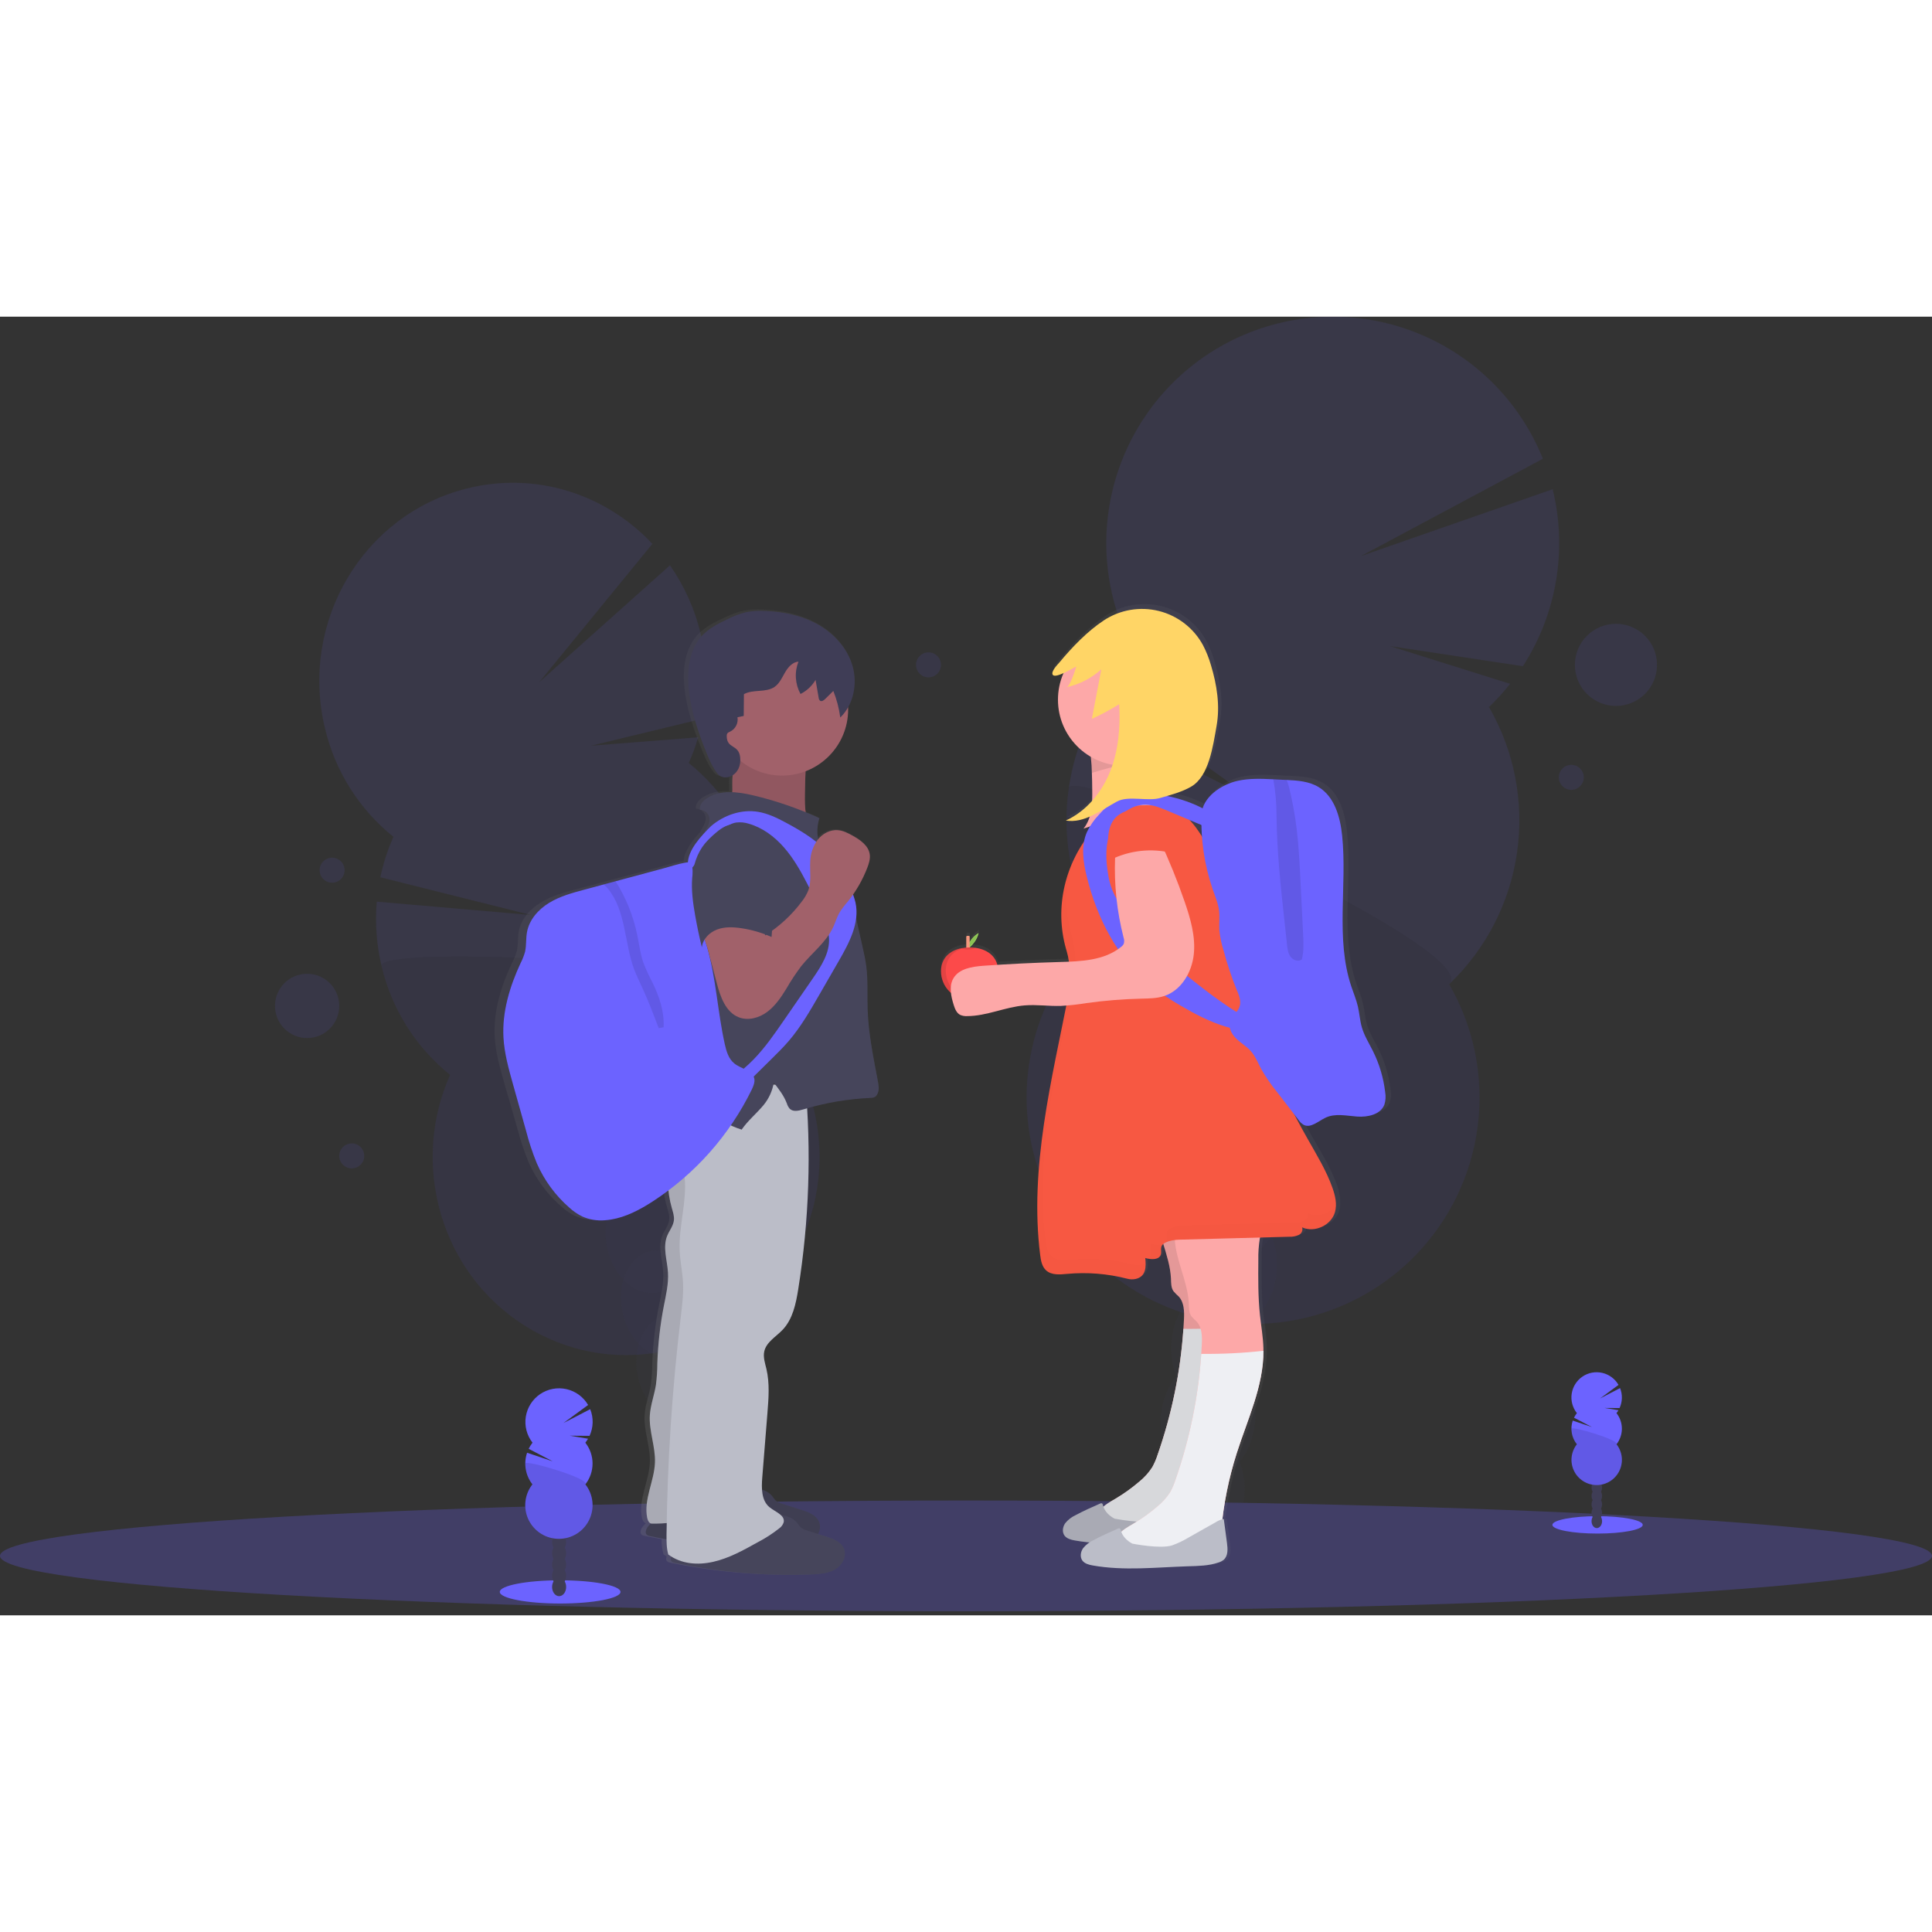 <svg width="200" height="200" viewBox="0 0 363 244" fill="none" xmlns="http://www.w3.org/2000/svg">
<rect x="0" y="0" width="363" height="244" fill="#333333" stroke="none"/>
<g id="boyGirlFriends">
<g clip-path="url(#clip0)">
<g id="boyGirlFriends_2">
<g id="others">
<path id="Vector" opacity="0.25" d="M181.5 243.23C281.74 243.23 363 238.574 363 232.83C363 227.086 281.74 222.43 181.5 222.43C81.26 222.43 0 227.086 0 232.83C0 238.574 81.26 243.23 181.5 243.23Z" fill="#6C63FF"/>
<path id="Vector_2" d="M300.163 228.64C304.85 228.64 308.651 227.908 308.651 227.006C308.651 226.104 304.85 225.372 300.163 225.372C295.475 225.372 291.675 226.104 291.675 227.006C291.675 227.908 295.475 228.64 300.163 228.64Z" fill="#6C63FF"/>
<path id="Vector_3" d="M300.022 227.61C300.569 227.61 301.012 227.03 301.012 226.315C301.012 225.6 300.569 225.02 300.022 225.02C299.475 225.02 299.032 225.6 299.032 226.315C299.032 227.03 299.475 227.61 300.022 227.61Z" fill="#3F3D56"/>
<path id="Vector_4" d="M300.022 226.026C300.569 226.026 301.012 225.446 301.012 224.731C301.012 224.016 300.569 223.436 300.022 223.436C299.475 223.436 299.032 224.016 299.032 224.731C299.032 225.446 299.475 226.026 300.022 226.026Z" fill="#3F3D56"/>
<path id="Vector_5" d="M300.022 224.446C300.569 224.446 301.012 223.866 301.012 223.151C301.012 222.436 300.569 221.856 300.022 221.856C299.475 221.856 299.032 222.436 299.032 223.151C299.032 223.866 299.475 224.446 300.022 224.446Z" fill="#3F3D56"/>
<path id="Vector_6" d="M300.022 222.866C300.569 222.866 301.012 222.286 301.012 221.571C301.012 220.856 300.569 220.276 300.022 220.276C299.475 220.276 299.032 220.856 299.032 221.571C299.032 222.286 299.475 222.866 300.022 222.866Z" fill="#3F3D56"/>
<path id="Vector_7" d="M300.022 221.282C300.569 221.282 301.012 220.703 301.012 219.987C301.012 219.272 300.569 218.692 300.022 218.692C299.475 218.692 299.032 219.272 299.032 219.987C299.032 220.703 299.475 221.282 300.022 221.282Z" fill="#3F3D56"/>
<path id="Vector_8" d="M300.022 219.702C300.569 219.702 301.012 219.122 301.012 218.407C301.012 217.692 300.569 217.112 300.022 217.112C299.475 217.112 299.032 217.692 299.032 218.407C299.032 219.122 299.475 219.702 300.022 219.702Z" fill="#3F3D56"/>
<path id="Vector_9" d="M300.022 218.122C300.569 218.122 301.012 217.542 301.012 216.827C301.012 216.112 300.569 215.532 300.022 215.532C299.475 215.532 299.032 216.112 299.032 216.827C299.032 217.542 299.475 218.122 300.022 218.122Z" fill="#3F3D56"/>
<path id="Vector_10" d="M303.719 206.008C303.855 205.835 303.978 205.654 304.088 205.464L301.491 205.038L304.299 205.058C304.568 204.472 304.715 203.837 304.73 203.192C304.746 202.547 304.63 201.906 304.39 201.307L300.622 203.263L304.098 200.707C303.774 200.141 303.336 199.648 302.813 199.26C302.289 198.871 301.691 198.594 301.056 198.447C300.42 198.3 299.762 198.286 299.12 198.406C298.479 198.525 297.87 198.775 297.33 199.141C296.79 199.507 296.332 199.981 295.984 200.532C295.635 201.083 295.404 201.7 295.306 202.345C295.207 202.989 295.242 203.647 295.409 204.278C295.577 204.908 295.872 205.497 296.278 206.008C296.068 206.275 295.887 206.564 295.738 206.87L299.092 208.621L295.499 207.413C295.248 208.161 295.187 208.959 295.323 209.736C295.459 210.514 295.787 211.244 296.278 211.862C295.728 212.56 295.387 213.399 295.292 214.282C295.197 215.165 295.352 216.058 295.74 216.857C296.128 217.656 296.733 218.33 297.486 218.801C298.239 219.272 299.11 219.522 299.998 219.522C300.887 219.522 301.757 219.272 302.51 218.801C303.263 218.33 303.868 217.656 304.256 216.857C304.644 216.058 304.8 215.165 304.705 214.282C304.61 213.399 304.268 212.56 303.719 211.862C304.375 211.028 304.732 209.998 304.732 208.936C304.732 207.875 304.375 206.845 303.719 206.011V206.008Z" fill="#6C63FF"/>
<path id="Vector_11" opacity="0.1" d="M295.265 208.933C295.261 209.994 295.616 211.024 296.271 211.858C295.722 212.557 295.38 213.395 295.285 214.279C295.19 215.162 295.345 216.054 295.733 216.853C296.122 217.652 296.727 218.326 297.48 218.798C298.233 219.269 299.103 219.519 299.992 219.519C300.88 219.519 301.75 219.269 302.503 218.798C303.256 218.326 303.862 217.652 304.25 216.853C304.638 216.054 304.793 215.162 304.698 214.279C304.603 213.395 304.261 212.557 303.712 211.858C304.353 211.053 295.265 208.403 295.265 208.933Z" fill="black"/>
<path id="Vector_12" d="M105.243 241.781C111.506 241.781 116.583 240.805 116.583 239.6C116.583 238.396 111.506 237.419 105.243 237.419C98.981 237.419 93.904 238.396 93.904 239.6C93.904 240.805 98.981 241.781 105.243 241.781Z" fill="#6C63FF"/>
<path id="Vector_13" d="M105.052 240.402C105.782 240.402 106.374 239.628 106.374 238.674C106.374 237.72 105.782 236.946 105.052 236.946C104.322 236.946 103.73 237.72 103.73 238.674C103.73 239.628 104.322 240.402 105.052 240.402Z" fill="#3F3D56"/>
<path id="Vector_14" d="M105.052 238.288C105.782 238.288 106.374 237.515 106.374 236.561C106.374 235.606 105.782 234.833 105.052 234.833C104.322 234.833 103.73 235.606 103.73 236.561C103.73 237.515 104.322 238.288 105.052 238.288Z" fill="#3F3D56"/>
<path id="Vector_15" d="M105.052 236.175C105.782 236.175 106.374 235.401 106.374 234.447C106.374 233.493 105.782 232.719 105.052 232.719C104.322 232.719 103.73 233.493 103.73 234.447C103.73 235.401 104.322 236.175 105.052 236.175Z" fill="#3F3D56"/>
<path id="Vector_16" d="M105.052 234.065C105.782 234.065 106.374 233.291 106.374 232.337C106.374 231.383 105.782 230.609 105.052 230.609C104.322 230.609 103.73 231.383 103.73 232.337C103.73 233.291 104.322 234.065 105.052 234.065Z" fill="#3F3D56"/>
<path id="Vector_17" d="M105.052 231.951C105.782 231.951 106.374 231.177 106.374 230.223C106.374 229.269 105.782 228.495 105.052 228.495C104.322 228.495 103.73 229.269 103.73 230.223C103.73 231.177 104.322 231.951 105.052 231.951Z" fill="#3F3D56"/>
<path id="Vector_18" d="M105.052 229.837C105.782 229.837 106.374 229.064 106.374 228.11C106.374 227.155 105.782 226.382 105.052 226.382C104.322 226.382 103.73 227.155 103.73 228.11C103.73 229.064 104.322 229.837 105.052 229.837Z" fill="#3F3D56"/>
<path id="Vector_19" d="M105.052 227.727C105.782 227.727 106.374 226.954 106.374 225.999C106.374 225.045 105.782 224.272 105.052 224.272C104.322 224.272 103.73 225.045 103.73 225.999C103.73 226.954 104.322 227.727 105.052 227.727Z" fill="#3F3D56"/>
<path id="Vector_20" d="M109.997 211.543C110.176 211.312 110.339 211.07 110.487 210.818L107.021 210.248L110.772 210.278C111.133 209.495 111.33 208.647 111.35 207.785C111.371 206.923 111.215 206.066 110.893 205.266L105.86 207.876L110.5 204.481C110.063 203.733 109.478 203.083 108.779 202.57C108.081 202.058 107.285 201.695 106.44 201.503C105.595 201.311 104.72 201.295 103.869 201.455C103.018 201.615 102.209 201.948 101.491 202.434C100.774 202.92 100.165 203.548 99.7 204.279C99.236 205.011 98.927 205.829 98.792 206.685C98.657 207.541 98.7 208.415 98.916 209.253C99.133 210.092 99.52 210.877 100.053 211.56C99.773 211.918 99.531 212.305 99.332 212.714L103.837 215.062L99.033 213.452C98.695 214.448 98.61 215.512 98.786 216.548C98.962 217.585 99.392 218.562 100.04 219.39C99.306 220.323 98.85 221.444 98.724 222.623C98.597 223.803 98.805 224.995 99.323 226.062C99.842 227.129 100.651 228.029 101.656 228.659C102.662 229.288 103.825 229.622 105.011 229.622C106.198 229.622 107.361 229.288 108.367 228.659C109.372 228.029 110.181 227.129 110.699 226.062C111.218 224.995 111.426 223.803 111.299 222.623C111.173 221.444 110.717 220.323 109.983 219.39C110.859 218.275 111.335 216.898 111.335 215.48C111.335 214.062 110.859 212.685 109.983 211.57L109.997 211.543Z" fill="#6C63FF"/>
<path id="Vector_21" opacity="0.1" d="M98.701 215.452C98.697 216.869 99.169 218.247 100.043 219.363C99.31 220.296 98.854 221.417 98.727 222.597C98.6 223.776 98.808 224.968 99.327 226.035C99.846 227.103 100.654 228.002 101.66 228.632C102.666 229.261 103.828 229.595 105.015 229.595C106.202 229.595 107.364 229.261 108.37 228.632C109.376 228.002 110.184 227.103 110.703 226.035C111.222 224.968 111.429 223.776 111.303 222.597C111.176 221.417 110.72 220.296 109.987 219.363C110.842 218.286 98.701 214.744 98.701 215.452Z" fill="black"/>
<path id="Vector_22" opacity="0.1" d="M114.785 169.627C114.399 169.691 114.013 169.734 113.62 169.761C112.167 169.886 110.705 169.642 109.37 169.053C108.487 168.609 107.669 168.044 106.941 167.376C104.33 165.091 102.256 162.258 100.865 159.079C100.048 157.084 99.37 155.035 98.835 152.946C98.012 150.025 97.192 147.103 96.373 144.18C95.571 141.322 94.763 138.43 94.595 135.457C94.323 130.63 95.772 125.849 97.809 121.464C98.156 120.789 98.436 120.081 98.644 119.35C98.644 119.3 98.668 119.25 98.678 119.196C104.153 120.159 110.722 130.633 114.11 144.358C116.606 154.621 116.714 164.071 114.785 169.627Z" fill="black"/>
<path id="Vector_23" opacity="0.1" d="M174.455 67.769C175.752 67.769 176.803 66.718 176.803 65.421C176.803 64.124 175.752 63.072 174.455 63.072C173.158 63.072 172.106 64.124 172.106 65.421C172.106 66.718 173.158 67.769 174.455 67.769Z" fill="#6C63FF"/>
<path id="Vector_24" opacity="0.1" d="M57.704 135.538C61.039 135.538 63.743 132.834 63.743 129.499C63.743 126.164 61.039 123.46 57.704 123.46C54.369 123.46 51.666 126.164 51.666 129.499C51.666 132.834 54.369 135.538 57.704 135.538Z" fill="#6C63FF"/>
<path id="Vector_25" opacity="0.1" d="M303.619 73.137C307.88 73.137 311.335 69.682 311.335 65.421C311.335 61.159 307.88 57.704 303.619 57.704C299.357 57.704 295.902 61.159 295.902 65.421C295.902 69.682 299.357 73.137 303.619 73.137Z" fill="#6C63FF"/>
<path id="Vector_26" opacity="0.1" d="M295.231 88.905C296.528 88.905 297.58 87.853 297.58 86.556C297.58 85.259 296.528 84.208 295.231 84.208C293.934 84.208 292.883 85.259 292.883 86.556C292.883 87.853 293.934 88.905 295.231 88.905Z" fill="#6C63FF"/>
<path id="Vector_27" opacity="0.1" d="M66.092 160.029C67.389 160.029 68.44 158.977 68.44 157.68C68.44 156.383 67.389 155.332 66.092 155.332C64.795 155.332 63.743 156.383 63.743 157.68C63.743 158.977 64.795 160.029 66.092 160.029Z" fill="#6C63FF"/>
<path id="Vector_28" opacity="0.1" d="M62.401 106.35C63.698 106.35 64.75 105.299 64.75 104.002C64.75 102.705 63.698 101.653 62.401 101.653C61.104 101.653 60.053 102.705 60.053 104.002C60.053 105.299 61.104 106.35 62.401 106.35Z" fill="#6C63FF"/>
</g>
<g id="boyBackground" opacity="0.5">
<path id="Vector_29" opacity="0.2" d="M125.658 223.577C125.84 224.325 126.083 225.056 126.383 225.764C131.046 223.933 135.761 222.177 140.527 220.497C140.487 220.299 140.446 220.091 140.396 219.887C139.916 217.776 138.891 215.828 137.424 214.237C135.518 212.224 133.062 211.251 130.674 211.845C128.285 212.439 126.55 214.472 125.759 217.146C125.167 219.244 125.132 221.461 125.658 223.577V223.577Z" fill="#3F3D56"/>
<path id="Vector_30" opacity="0.2" d="M132.358 219.575C136.452 218.661 138.779 213.479 137.556 208.002C136.333 202.524 132.022 198.825 127.928 199.74C123.834 200.654 121.507 205.836 122.73 211.313C123.954 216.79 128.264 220.489 132.358 219.575Z" fill="#3F3D56"/>
<path id="Vector_31" opacity="0.2" d="M129.486 207.492C133.58 206.578 135.907 201.396 134.684 195.919C133.46 190.441 129.15 186.742 125.056 187.657C120.962 188.571 118.635 193.753 119.858 199.23C121.081 204.707 125.392 208.406 129.486 207.492Z" fill="#3F3D56"/>
<path id="Vector_32" opacity="0.2" d="M126.607 195.416C130.701 194.502 133.028 189.32 131.805 183.843C130.582 178.366 126.271 174.667 122.177 175.581C118.083 176.495 115.756 181.677 116.979 187.154C118.203 192.632 122.513 196.331 126.607 195.416Z" fill="#3F3D56"/>
<path id="Vector_33" opacity="0.2" d="M123.728 183.337C127.822 182.423 130.149 177.241 128.926 171.764C127.703 166.287 123.392 162.588 119.298 163.502C115.204 164.416 112.877 169.598 114.1 175.075C115.324 180.553 119.634 184.252 123.728 183.337Z" fill="#3F3D56"/>
<path id="Vector_34" opacity="0.2" d="M129.412 83.852C130.11 82.287 130.7 80.675 131.177 79.028L111.047 80.612L132.029 75.535C133.032 70.259 132.905 64.83 131.657 59.606C130.562 54.982 128.601 50.607 125.876 46.714L101.318 68.671L122.578 42.681C113.899 33.415 100.771 29.006 87.724 32.281C68.229 37.156 56.282 57.298 61.039 77.27C62.93 85.337 67.464 92.54 73.919 97.735C72.834 100.173 72.01 102.719 71.46 105.33L99.782 112.423L70.789 109.91C70.442 113.958 70.746 118.035 71.688 121.987C73.582 130.054 78.116 137.257 84.571 142.452C81.179 150.069 80.396 158.591 82.343 166.698C87.1 186.67 106.76 198.905 126.255 194.034C145.751 189.163 157.697 169.02 152.94 149.048C151.046 140.982 146.512 133.779 140.057 128.583C143.449 120.967 144.232 112.444 142.285 104.337C140.399 96.264 135.868 89.054 129.412 83.852Z" fill="#6C63FF"/>
<path id="Vector_35" opacity="0.1" d="M71.695 121.974C73.589 130.04 78.123 137.243 84.577 142.439C81.186 150.055 80.402 158.578 82.35 166.685C87.107 186.657 106.767 198.892 126.262 194.021C145.757 189.149 157.704 169.006 152.947 149.035C151.053 140.968 146.518 133.766 140.064 128.57C143.332 121.236 70.728 117.925 71.695 121.974Z" fill="black"/>
</g>
<g id="girlBackground" opacity="0.5">
<path id="Vector_36" opacity="0.2" d="M216.136 219.89C216.014 220.764 215.966 221.646 215.992 222.527C221.84 222.621 227.712 222.818 233.605 223.118C233.645 222.886 233.686 222.651 233.719 222.413C234.099 219.953 233.815 217.436 232.897 215.123C231.683 212.164 229.418 210.047 226.583 209.638C223.748 209.228 220.984 210.624 218.988 213.113C217.45 215.078 216.466 217.418 216.136 219.89Z" fill="#3F3D56"/>
<path id="Vector_37" opacity="0.2" d="M235.754 208.358C236.668 202.001 233.472 196.282 228.616 195.584C223.759 194.886 219.081 199.473 218.168 205.83C217.254 212.186 220.45 217.905 225.307 218.603C230.163 219.301 234.841 214.714 235.754 208.358Z" fill="#3F3D56"/>
<path id="Vector_38" opacity="0.2" d="M237.775 194.289C238.689 187.932 235.493 182.213 230.637 181.515C225.78 180.817 221.102 185.404 220.189 191.761C219.275 198.118 222.471 203.837 227.328 204.535C232.184 205.233 236.862 200.646 237.775 194.289Z" fill="#3F3D56"/>
<path id="Vector_39" opacity="0.2" d="M239.796 180.224C240.71 173.867 237.514 168.148 232.658 167.45C227.801 166.752 223.123 171.339 222.21 177.696C221.296 184.052 224.492 189.771 229.349 190.469C234.205 191.167 238.883 186.58 239.796 180.224Z" fill="#3F3D56"/>
<path id="Vector_40" opacity="0.2" d="M241.821 166.156C242.735 159.799 239.538 154.08 234.682 153.382C229.825 152.684 225.148 157.271 224.234 163.628C223.32 169.984 226.517 175.703 231.373 176.401C236.229 177.099 240.907 172.512 241.821 166.156Z" fill="#3F3D56"/>
<path id="Vector_41" opacity="0.2" d="M279.765 73.345C281.187 71.986 282.512 70.528 283.73 68.983L261.175 61.898L286.132 65.672C289.278 60.801 291.397 55.34 292.36 49.622C293.322 43.905 293.109 38.051 291.732 32.418L255.714 44.979L289.893 26.695C287.716 21.274 284.446 16.359 280.287 12.257C276.128 8.154 271.168 4.952 265.717 2.851C260.267 0.749 254.441 -0.208 248.605 0.039C242.768 0.287 237.045 1.734 231.792 4.289C226.538 6.845 221.868 10.456 218.071 14.895C214.274 19.335 211.432 24.509 209.722 30.095C208.011 35.681 207.47 41.56 208.131 47.364C208.792 53.169 210.641 58.775 213.563 63.834C211.353 65.945 209.377 68.288 207.668 70.822L235.416 90.71L204.984 75.385C201.783 81.698 200.206 88.71 200.397 95.787C200.588 102.863 202.541 109.78 206.078 115.912C200.299 121.421 196.187 128.446 194.212 136.183C192.237 143.919 192.479 152.055 194.91 159.661C197.342 167.266 201.864 174.034 207.96 179.191C214.057 184.347 221.481 187.684 229.384 188.82C237.288 189.956 245.351 188.845 252.653 185.614C259.955 182.383 266.2 177.163 270.675 170.55C275.149 163.937 277.673 156.198 277.957 148.218C278.241 140.239 276.273 132.34 272.28 125.426C279.186 118.841 283.679 110.126 285.037 100.681C286.394 91.236 284.537 81.608 279.765 73.345V73.345Z" fill="#6C63FF"/>
<path id="Vector_42" opacity="0.1" d="M200.807 88.576C199.436 98.022 201.293 107.653 206.078 115.912C200.299 121.421 196.187 128.446 194.212 136.183C192.237 143.919 192.479 152.055 194.91 159.661C197.342 167.266 201.864 174.034 207.96 179.191C214.057 184.347 221.481 187.684 229.384 188.82C237.288 189.956 245.351 188.845 252.653 185.614C259.955 182.383 266.2 177.163 270.675 170.55C275.149 163.937 277.673 156.198 277.957 148.218C278.241 140.239 276.274 132.34 272.28 125.426C278.956 119.069 201.488 83.849 200.807 88.576Z" fill="black"/>
</g>
<g id="boy">
<path id="Vector_43" d="M164.947 143.566C164.091 139.091 163.135 134.605 162.977 130.053C162.883 127.369 163.071 124.638 162.726 121.961C162.555 120.646 162.256 119.354 161.961 118.062L160.773 112.892C160.908 111.901 160.869 110.894 160.659 109.917C160.54 109.401 160.382 108.895 160.186 108.403C161.295 106.843 162.208 105.153 162.907 103.371C163.222 102.566 163.494 101.71 163.37 100.858C163.128 99.225 161.545 98.148 160.072 97.342C159.18 96.856 158.24 96.386 157.22 96.309C156.507 96.28 155.797 96.417 155.145 96.708C154.493 96.999 153.918 97.436 153.463 97.987C153.215 96.664 153.298 95.3 153.704 94.018C152.829 93.625 151.946 93.256 151.057 92.897C150.929 91.738 150.884 90.571 150.923 89.405C150.943 88.006 150.967 86.593 151.047 85.191C153.433 84.32 155.496 82.74 156.958 80.664C158.42 78.587 159.211 76.113 159.227 73.573C159.227 73.429 159.227 73.288 159.227 73.147C159.877 71.978 160.288 70.692 160.437 69.362C160.585 68.033 160.468 66.687 160.092 65.404C159.109 62.049 156.539 59.284 153.443 57.577C150.346 55.869 146.756 55.148 143.204 55.02C142.011 54.951 140.815 55.026 139.641 55.245C138.384 55.554 137.166 56.005 136.011 56.587C134.236 57.406 132.448 58.301 131.119 59.714C128.814 62.173 128.298 65.786 128.549 69.108C128.885 73.469 130.341 77.689 132.025 81.749C132.585 83.091 133.183 84.453 134.105 85.597C134.82 86.479 136.061 86.533 137.047 85.916C136.969 86.987 136.944 88.062 136.974 89.136C135.152 89.073 133.377 89.371 131.914 90.398C131.243 90.877 130.606 91.632 130.754 92.444C131.202 92.456 131.631 92.626 131.966 92.924C132.301 93.221 132.521 93.628 132.585 94.071C132.659 94.786 132.3 95.467 131.951 96.084C131.8 96.359 131.649 96.638 131.495 96.913C130.052 98.456 128.573 100.389 128.442 102.304C128.207 102.327 127.973 102.361 127.741 102.408C126.432 102.65 125.131 103.096 123.846 103.432L114.546 105.881L112.248 106.518L108.558 107.491C106.209 108.108 103.817 108.742 101.734 109.984C99.65 111.225 97.882 113.174 97.463 115.523C97.255 116.69 97.382 117.905 97.127 119.062C97.127 119.116 97.107 119.166 97.094 119.216C96.881 119.949 96.594 120.658 96.238 121.333C94.155 125.725 92.672 130.512 92.951 135.347C93.122 138.316 93.957 141.211 94.769 144.069C95.621 146.993 96.462 149.916 97.292 152.839C97.839 154.932 98.533 156.983 99.368 158.979C100.8 162.175 102.923 165.013 105.585 167.289C106.332 167.959 107.167 168.523 108.068 168.966C109.44 169.56 110.939 169.803 112.429 169.674C112.832 169.647 113.228 169.604 113.62 169.54C116.502 169.084 119.189 167.695 121.655 166.131C122.686 165.478 123.693 164.79 124.675 164.068C124.799 165.195 125.024 166.309 125.346 167.396C125.564 168.144 125.832 168.912 125.745 169.687C125.624 170.768 124.839 171.653 124.433 172.667C123.571 174.807 124.456 177.192 124.601 179.487C124.738 181.638 124.215 183.771 123.796 185.888C123.095 189.419 122.681 193 122.558 196.597C122.554 197.959 122.464 199.319 122.289 200.67C121.977 202.576 121.246 204.414 121.118 206.34C120.924 209.339 122.219 212.275 122.101 215.277C121.964 218.803 119.894 222.229 120.615 225.677C120.706 226.11 120.951 226.61 121.346 226.721L121.152 226.899C120.558 227.449 119.981 228.465 120.655 228.911C120.811 229.004 120.983 229.063 121.162 229.086C122.205 229.304 123.255 229.502 124.305 229.686C124.282 230.656 124.405 231.624 124.668 232.558C124.859 232.696 125.054 232.82 125.248 232.937C125.101 233.333 125.111 233.716 125.46 233.944C125.615 234.036 125.787 234.095 125.966 234.118C134.608 235.901 143.434 236.634 152.252 236.299C153.829 236.239 155.476 236.124 156.821 235.319C158.166 234.514 159.076 232.8 158.435 231.387C157.868 230.139 156.385 229.599 155.053 229.183L153.49 228.7C153.69 228.345 153.807 227.949 153.831 227.542C153.856 227.135 153.787 226.728 153.631 226.352C153.064 225.104 151.581 224.564 150.249 224.148L146.649 223.03C146.175 222.918 145.73 222.709 145.341 222.416C145.083 222.16 144.845 221.884 144.629 221.591C144.11 220.997 143.428 220.569 142.667 220.36C142.626 219.597 142.643 218.832 142.717 218.072L143.724 205.924C143.948 203.173 144.17 200.368 143.529 197.681C143.271 196.59 142.858 195.473 143.11 194.379C143.502 192.595 145.381 191.602 146.663 190.276C148.595 188.264 149.195 185.402 149.638 182.678C151.472 171.436 152.048 160.025 151.356 148.656C155.383 147.52 159.528 146.854 163.709 146.669C164.42 146.639 164.769 146.304 164.99 145.64C165.212 144.975 165.078 144.254 164.947 143.566ZM144.868 144.16C144.891 144.043 144.918 143.925 144.938 143.808L145.217 144.163L144.868 144.16Z" fill="url(#paint0_linear)"/>
<path id="Vector_44" d="M138.326 82.581C138.239 83.748 137.826 84.869 137.675 86.033C137.504 87.315 137.655 88.62 137.571 89.911C137.487 91.203 137.115 92.562 136.132 93.404C141.845 93.898 147.473 95.116 152.88 97.027C151.246 95.014 151.202 92.203 151.242 89.619C151.296 85.798 151.363 81.903 152.611 78.297C148.889 77.465 145.034 77.414 141.292 78.149C140.48 78.31 138.021 78.209 137.655 78.968C137.39 79.525 138.386 81.735 138.326 82.581Z" fill="#A1616A"/>
<path id="Vector_45" opacity="0.1" d="M138.326 82.581C138.239 83.748 137.826 84.869 137.675 86.033C137.504 87.315 137.655 88.62 137.571 89.911C137.487 91.203 137.115 92.562 136.132 93.404C141.845 93.898 147.473 95.116 152.88 97.027C151.246 95.014 151.202 92.203 151.242 89.619C151.296 85.798 151.363 81.903 152.611 78.297C148.889 77.465 145.034 77.414 141.292 78.149C140.48 78.31 138.021 78.209 137.655 78.968C137.39 79.525 138.386 81.735 138.326 82.581Z" fill="black"/>
<path id="Vector_46" d="M145.089 221.608C145.291 221.905 145.515 222.187 145.76 222.45C146.138 222.743 146.574 222.952 147.039 223.064L150.554 224.181C151.86 224.597 153.309 225.134 153.862 226.382C154.486 227.791 153.597 229.505 152.282 230.307C150.967 231.109 149.357 231.226 147.817 231.287C139.195 231.619 130.565 230.888 122.122 229.109C121.947 229.084 121.78 229.025 121.629 228.935C120.958 228.482 121.531 227.469 122.112 226.922C124.376 224.775 126.839 222.524 129.922 222.027C131.542 221.762 133.169 221.87 134.78 221.484C135.937 221.205 137.031 220.726 138.185 220.44C140.335 219.914 143.553 219.726 145.089 221.608Z" fill="#46455B"/>
<path id="Vector_47" opacity="0.1" d="M145.089 221.608C145.291 221.905 145.515 222.187 145.76 222.45C146.138 222.743 146.574 222.952 147.039 223.064L150.554 224.181C151.86 224.597 153.309 225.134 153.862 226.382C154.486 227.791 153.597 229.505 152.282 230.307C150.967 231.109 149.357 231.226 147.817 231.287C139.195 231.619 130.565 230.888 122.122 229.109C121.947 229.084 121.78 229.025 121.629 228.935C120.958 228.482 121.531 227.469 122.112 226.922C124.376 224.775 126.839 222.524 129.922 222.027C131.542 221.762 133.169 221.87 134.78 221.484C135.937 221.205 137.031 220.726 138.185 220.44C140.335 219.914 143.553 219.726 145.089 221.608Z" fill="black"/>
<path id="Vector_48" d="M127.436 145.727C125.701 150.305 125.594 155.341 127.134 159.988C125.963 159.861 125.457 161.444 125.487 162.625C125.528 164.269 125.778 165.902 126.228 167.483C126.443 168.235 126.705 169 126.621 169.771C126.5 170.852 125.735 171.737 125.336 172.747C124.497 174.884 125.359 177.266 125.504 179.558C125.638 181.708 125.124 183.838 124.712 185.952C124.028 189.479 123.624 193.054 123.504 196.644C123.502 198.005 123.413 199.364 123.239 200.714C122.937 202.619 122.233 204.454 122.098 206.377C121.907 209.369 123.172 212.305 123.058 215.304C122.924 218.823 120.897 222.245 121.605 225.704C121.706 226.191 121.978 226.764 122.477 226.771C127.537 226.835 132.264 225.429 137.269 226.164C137.779 214.583 138.276 202.948 140.557 191.578C142.57 181.456 145.982 171.449 145.663 161.129C145.479 155.228 144.076 149.441 143.224 143.596C137.875 142.409 132.279 143.164 127.436 145.727V145.727Z" fill="#BBBDC8"/>
<path id="Vector_49" opacity="0.1" d="M127.436 145.727C125.701 150.305 125.594 155.341 127.134 159.988C125.963 159.861 125.457 161.444 125.487 162.625C125.528 164.269 125.778 165.902 126.228 167.483C126.443 168.235 126.705 169 126.621 169.771C126.5 170.852 125.735 171.737 125.336 172.747C124.497 174.884 125.359 177.266 125.504 179.558C125.638 181.708 125.124 183.838 124.712 185.952C124.028 189.479 123.624 193.054 123.504 196.644C123.502 198.005 123.413 199.364 123.239 200.714C122.937 202.619 122.233 204.454 122.098 206.377C121.907 209.369 123.172 212.305 123.058 215.304C122.924 218.823 120.897 222.245 121.605 225.704C121.706 226.191 121.978 226.764 122.477 226.771C127.537 226.835 132.264 225.429 137.269 226.164C137.779 214.583 138.276 202.948 140.557 191.578C142.57 181.456 145.982 171.449 145.663 161.129C145.479 155.228 144.076 149.441 143.224 143.596C137.875 142.409 132.279 143.164 127.436 145.727V145.727Z" fill="black"/>
<path id="Vector_50" d="M149.786 226.64C149.988 226.938 150.212 227.219 150.457 227.482C150.835 227.775 151.271 227.984 151.735 228.096L155.251 229.213C156.556 229.629 158.006 230.166 158.559 231.414C159.183 232.823 158.294 234.538 156.979 235.339C155.664 236.141 154.054 236.259 152.514 236.319C143.892 236.651 135.262 235.92 126.818 234.142C126.644 234.117 126.477 234.057 126.325 233.967C125.654 233.514 126.228 232.501 126.808 231.954C129.073 229.807 131.535 227.556 134.619 227.06C136.239 226.794 137.866 226.902 139.476 226.516C140.634 226.238 141.728 225.758 142.882 225.473C145.032 224.946 148.25 224.758 149.786 226.64Z" fill="#46455B"/>
<path id="Vector_51" d="M129.18 146.059C127.885 147.736 127.503 149.951 127.677 152.051C127.852 154.151 128.56 156.167 129.254 158.157C128.332 159.005 128.523 160.468 128.644 161.716C129.083 166.353 127.473 170.979 127.708 175.629C127.805 177.585 128.231 179.514 128.332 181.47C128.442 183.607 128.171 185.744 127.916 187.868C126.287 201.463 125.391 215.136 125.232 228.828C125.232 230.089 125.212 231.371 125.567 232.578C128.006 234.373 131.069 234.615 134.021 233.944C136.974 233.273 139.668 231.776 142.315 230.3C143.765 229.55 145.14 228.662 146.421 227.65C146.813 227.373 147.103 226.974 147.246 226.516C147.528 225.174 145.663 224.567 144.593 223.698C143.036 222.433 143.06 220.091 143.221 218.092L144.194 205.961C144.415 203.213 144.63 200.412 144.006 197.728C143.751 196.641 143.358 195.523 143.593 194.43C143.975 192.652 145.814 191.659 147.065 190.333C148.957 188.32 149.541 185.465 149.977 182.748C152.033 169.856 152.47 156.758 151.279 143.757C148.813 144.613 145.891 144.147 143.291 144.348C140.691 144.549 138.108 145.418 135.474 145.489C133.28 145.539 130.529 144.328 129.18 146.059Z" fill="#BBBDC8"/>
<path id="Vector_52" d="M146.944 86.221C153.8 86.221 159.357 80.663 159.357 73.808C159.357 66.952 153.8 61.395 146.944 61.395C140.089 61.395 134.531 66.952 134.531 73.808C134.531 80.663 140.089 86.221 146.944 86.221Z" fill="#A1616A"/>
<path id="Vector_53" d="M153.959 94.226C149.982 92.399 145.834 90.967 141.576 89.951C138.577 89.237 135.152 88.807 132.646 90.602C131.975 91.082 131.367 91.837 131.512 92.649C131.954 92.663 132.377 92.835 132.704 93.132C133.032 93.43 133.243 93.834 133.3 94.273C133.374 94.984 133.025 95.665 132.683 96.285L129.787 101.653C129.233 102.62 128.756 103.63 128.361 104.673C127.778 106.377 127.65 108.202 127.526 110L127.191 114.872C126.983 117.941 126.771 121.025 127.05 124.088C127.258 126.399 127.741 128.721 127.412 131.019C127.147 132.867 126.365 134.602 125.926 136.42C125.101 139.842 125.476 143.593 123.876 146.733C124.526 146.433 125.259 146.367 125.953 146.545C130.811 147.441 134.632 151.276 139.349 152.742C140.54 151.004 142.153 149.722 143.485 148.105C144.476 146.893 145.132 145.443 145.388 143.898C146.394 145.24 147.25 146.287 147.85 147.844C147.957 148.206 148.14 148.541 148.387 148.827C149.021 149.444 150.064 149.206 150.913 148.947C155.074 147.692 159.376 146.963 163.719 146.777C164.417 146.747 164.755 146.411 164.974 145.747C165.192 145.082 165.071 144.365 164.94 143.68C164.105 139.208 163.172 134.729 163.018 130.183C162.924 127.499 163.108 124.779 162.769 122.101C162.602 120.79 162.31 119.498 162.021 118.21L159.626 107.565C159.492 106.971 158.854 106.582 158.582 106.035C157.482 103.807 155.378 102.197 154.292 99.963C153.47 98.158 153.352 96.112 153.959 94.226V94.226Z" fill="#46455B"/>
<path id="Vector_54" d="M136.544 78.776C136.53 78.603 136.571 78.429 136.662 78.28C136.795 78.141 136.961 78.038 137.145 77.981C137.645 77.744 138.054 77.35 138.31 76.859C138.566 76.368 138.656 75.807 138.564 75.26L139.738 75.016L139.775 70.926C141.52 69.96 143.898 70.691 145.539 69.554C146.461 68.91 146.935 67.816 147.498 66.843C148.062 65.87 148.9 64.89 150.021 64.81C149.636 65.79 149.471 66.843 149.537 67.894C149.604 68.945 149.901 69.969 150.407 70.892C151.582 70.298 152.563 69.381 153.235 68.249L153.819 71.604C153.831 71.81 153.919 72.005 154.067 72.15C154.372 72.375 154.785 72.093 155.053 71.815L156.573 70.322C157.213 71.927 157.651 73.605 157.878 75.317C160.374 72.895 161.149 69.004 160.19 65.662C159.23 62.321 156.717 59.553 153.691 57.845C150.665 56.138 147.156 55.42 143.684 55.292C142.518 55.224 141.348 55.299 140.201 55.517C138.97 55.827 137.779 56.277 136.652 56.859C134.917 57.674 133.166 58.57 131.871 59.979C129.617 62.435 129.11 66.044 129.358 69.373C129.694 73.734 131.109 77.944 132.757 81.997C133.304 83.339 133.887 84.698 134.79 85.842C136.149 87.563 139.487 86.134 139.061 82.732C138.765 80.303 136.544 81.239 136.544 78.776Z" fill="#3F3D56"/>
<path id="Vector_55" d="M141.241 145.234C137.054 153.788 130.625 161.047 122.638 166.235C120.226 167.795 117.606 169.184 114.785 169.64C114.399 169.704 114.013 169.748 113.62 169.775C112.165 169.895 110.704 169.647 109.37 169.053C108.487 168.609 107.669 168.044 106.941 167.376C104.33 165.091 102.256 162.258 100.865 159.079C100.048 157.084 99.37 155.035 98.835 152.946C98.012 150.025 97.192 147.103 96.373 144.18C95.571 141.322 94.763 138.43 94.595 135.457C94.323 130.63 95.772 125.849 97.809 121.464C98.156 120.789 98.436 120.081 98.644 119.35C98.644 119.3 98.668 119.25 98.678 119.196C98.919 118.039 98.795 116.828 99.013 115.66C99.422 113.312 101.154 111.366 103.187 110.128C105.22 108.89 107.548 108.256 109.86 107.639L113.459 106.669L115.694 106.068L124.782 103.623C126.04 103.287 127.312 102.841 128.59 102.616C130.016 102.348 130.006 102.489 130.116 103.884C130.321 106.414 130.254 108.9 130.787 111.406C131.294 113.798 132.186 116.103 132.857 118.451C134.552 124.379 134.833 130.62 136.169 136.642C136.474 138.014 136.897 139.477 138 140.332C139.265 141.338 141.396 141.587 141.731 143.164C141.855 143.865 141.543 144.583 141.241 145.234Z" fill="#6C63FF"/>
<path id="Vector_56" opacity="0.1" d="M124.681 133.515L123.766 133.673C122.823 131.197 121.884 128.717 120.78 126.309C120.206 125.05 119.585 123.809 119.102 122.511C117.291 117.525 117.599 111.611 114.241 107.504C114.001 107.199 113.728 106.923 113.426 106.679L115.66 106.079C117.617 109.172 118.997 112.595 119.733 116.18C120.095 117.931 120.3 119.723 120.89 121.407C121.393 122.685 121.967 123.932 122.612 125.144C123.886 127.758 124.846 130.613 124.681 133.515Z" fill="black"/>
<path id="Vector_57" d="M133.599 95.715C136.011 93.649 139.302 92.515 142.425 93.031C144.264 93.33 145.971 94.159 147.619 95.044C150.829 96.749 153.993 98.711 156.308 101.513C157.696 103.279 158.849 105.219 159.737 107.283C160.172 108.185 160.51 109.131 160.743 110.104C161.562 113.895 159.552 117.663 157.616 121.025L153.892 127.486C152.181 130.455 150.457 133.444 148.229 136.051C147.203 137.252 146.075 138.363 144.952 139.473L140.017 144.345C139.928 144.449 139.812 144.527 139.681 144.569C139.573 144.575 139.466 144.557 139.365 144.517C139.265 144.477 139.175 144.416 139.101 144.338L137.47 143.039C138.972 142.002 140.368 140.819 141.637 139.507C143.771 137.299 145.525 134.76 147.27 132.23L152.698 124.359C154.285 122.055 155.942 119.518 155.764 116.727C155.681 115.385 155.177 114.124 154.651 112.892C153.718 110.703 152.705 108.548 151.611 106.427C150.383 104.049 149.041 101.7 147.273 99.691C145.505 97.681 143.271 96 140.698 95.272C139.93 95.022 139.117 94.944 138.316 95.044C136.551 95.336 135.296 96.853 134.179 98.262L130.777 102.623C130.002 103.613 129.291 104.76 129.244 102.881C129.163 100.201 131.874 97.44 133.599 95.715Z" fill="#6C63FF"/>
<path id="Vector_58" d="M134.652 125.138C135.323 127.721 136.313 130.653 138.799 131.633C140.56 132.327 142.624 131.764 144.147 130.626C145.67 129.489 146.75 127.885 147.743 126.265C148.584 124.809 149.51 123.404 150.518 122.058C152.507 119.562 155.214 117.582 156.556 114.677C156.952 113.812 157.227 112.886 157.677 112.054C158.157 111.286 158.701 110.56 159.301 109.883C160.845 107.969 162.08 105.825 162.961 103.529C163.27 102.727 163.535 101.868 163.414 101.019C163.176 99.385 161.629 98.312 160.19 97.51C159.314 97.024 158.398 96.551 157.402 96.477C155.946 96.363 154.513 97.148 153.618 98.299C152.755 99.489 152.273 100.912 152.235 102.381C152.135 104.17 152.484 106.028 151.9 107.719C151.591 108.508 151.165 109.245 150.635 109.906C148.751 112.428 146.418 114.581 143.754 116.257C143.681 114.988 143.406 113.739 142.939 112.557C142.684 111.906 137.685 112.557 137.034 112.664C135.746 112.852 133.25 113 132.438 114.228C131.626 115.455 132.633 117.519 132.961 118.757L134.652 125.138Z" fill="#A1616A"/>
<path id="Vector_59" d="M134.531 96.946C133.789 97.56 133.098 98.233 132.465 98.959C130.975 100.754 130.247 103.089 130.059 105.414C129.871 107.739 130.19 110.074 130.589 112.372C130.952 114.434 131.38 116.482 131.874 118.515C132.012 116.982 133.253 115.714 134.692 115.16C136.132 114.607 137.712 114.667 139.245 114.892C141.218 115.184 143.143 115.74 144.968 116.546L145.676 106.625C145.825 105.287 145.817 103.936 145.653 102.599C145.43 101.359 144.945 100.181 144.232 99.142C143.518 98.104 142.591 97.23 141.513 96.577C138.822 94.94 136.947 94.836 134.531 96.946Z" fill="#46455B"/>
</g>
<g id="girl">
<path id="Vector_60" d="M261.273 145.22C260.954 142.528 260.171 139.911 258.958 137.487C258.217 136.011 257.314 134.599 256.848 133.018C256.469 131.733 256.395 130.381 256.093 129.076C255.791 127.771 255.258 126.523 254.828 125.248C251.792 116.19 254.073 106.28 253.094 96.785C252.728 93.283 251.654 89.442 248.618 87.617C246.813 86.533 244.646 86.365 242.522 86.275L241.553 86.231L239.996 86.154C237.742 86.043 235.48 85.959 233.286 86.432C230.602 87.019 227.422 88.908 226.576 91.649C226.114 91.411 225.647 91.2 225.218 91.002C223.49 90.235 221.678 89.672 219.82 89.324C221.414 88.923 222.953 88.328 224.403 87.553C227.757 85.6 228.536 79.897 229.22 76.082C229.905 72.268 229.281 68.326 228.143 64.619C227.768 63.303 227.256 62.031 226.617 60.821C225.734 59.228 224.532 57.834 223.086 56.726C221.639 55.619 219.981 54.821 218.212 54.383C216.444 53.946 214.605 53.878 212.809 54.183C211.013 54.488 209.3 55.16 207.776 56.158C204.646 58.208 201.737 61.19 199.348 64.072C199.013 64.468 197.61 65.87 198.077 66.461C198.338 66.796 199.201 66.528 200.106 66.125C199.409 67.699 199.051 69.402 199.053 71.124C199.055 73.286 199.62 75.411 200.692 77.288C201.765 79.166 203.307 80.732 205.169 81.833L205.504 84.919V84.943C205.541 85.973 205.558 87.003 205.571 88.029C205.571 88.751 205.571 89.489 205.551 90.227C204.159 91.802 202.455 93.07 200.546 93.951C202.123 94.212 203.626 93.843 205.088 93.213C204.851 94.037 204.451 94.805 203.914 95.474C204.317 95.333 204.719 95.205 205.122 95.071C204.912 95.409 204.724 95.761 204.562 96.125C204.313 96.699 204.132 97.3 204.022 97.916C203.167 99.164 202.427 100.487 201.811 101.868V101.868C201.529 102.496 201.277 103.133 201.049 103.78V103.824C200.825 104.468 200.627 105.121 200.455 105.783C200.375 106.101 200.301 106.42 200.234 106.739C200.234 106.763 200.234 106.786 200.234 106.81C200.1 107.457 199.989 108.108 199.898 108.766C199.898 108.809 199.898 108.853 199.898 108.9C199.861 109.205 199.828 109.514 199.804 109.823C199.804 109.823 199.804 109.853 199.804 109.87C199.778 110.205 199.757 110.524 199.747 110.853C199.747 110.896 199.747 110.936 199.747 110.98C199.747 111.259 199.747 111.54 199.747 111.819V112.01C199.747 112.641 199.788 113.275 199.848 113.909C199.848 113.986 199.848 114.067 199.872 114.144C199.898 114.402 199.929 114.66 199.965 114.922C199.965 114.982 199.965 115.043 199.989 115.1C200.033 115.412 200.083 115.721 200.14 116.029C200.14 116.096 200.17 116.167 200.184 116.234C200.23 116.482 200.281 116.727 200.338 116.975L200.398 117.23C200.472 117.539 200.549 117.844 200.636 118.153C200.687 118.327 200.737 118.488 200.791 118.673C200.951 119.309 201.063 119.956 201.126 120.609L199.291 120.669C195.364 120.781 191.44 120.959 187.519 121.202C187.029 119.314 185.358 118.223 183.255 117.965C182.921 117.925 182.585 117.905 182.248 117.905V117.905C182.611 117.599 182.934 117.248 183.208 116.861C183.573 116.359 183.833 115.789 183.973 115.184C183.432 115.491 182.959 115.906 182.584 116.402C182.46 116.569 182.349 116.737 182.248 116.891V115.885C182.249 115.864 182.245 115.843 182.237 115.823C182.229 115.803 182.217 115.785 182.202 115.77C182.187 115.755 182.169 115.743 182.149 115.735C182.13 115.727 182.108 115.723 182.087 115.724H181.752C181.73 115.723 181.709 115.727 181.69 115.735C181.67 115.743 181.652 115.755 181.637 115.77C181.622 115.785 181.61 115.803 181.602 115.823C181.594 115.843 181.59 115.864 181.591 115.885V117.935H181.524H181.409C181.188 117.955 180.973 117.982 180.762 118.022C178.477 118.448 176.803 119.914 176.803 122.383C176.804 123.161 176.973 123.929 177.3 124.635C177.627 125.34 178.103 125.966 178.695 126.47C178.794 127.239 178.968 127.996 179.215 128.731C179.447 129.459 179.749 130.251 180.427 130.613C180.841 130.801 181.295 130.884 181.748 130.855C185.479 130.855 189.008 129.133 192.722 128.842C195.017 128.657 197.322 129.013 199.623 128.942C199.959 128.942 200.294 128.909 200.63 128.882C197.483 144.465 193.675 160.247 195.664 175.988C195.795 177.035 196 178.169 196.782 178.88C197.818 179.826 199.415 179.672 200.808 179.551C204.628 179.202 208.48 179.51 212.197 180.46C212.72 180.604 213.269 180.624 213.801 180.517C213.915 180.491 214.027 180.459 214.137 180.42L214.23 180.383C214.301 180.356 214.368 180.329 214.432 180.299L214.529 180.249L214.693 180.148C214.72 180.128 214.75 180.111 214.774 180.091C214.832 180.051 214.887 180.006 214.938 179.957L214.985 179.917C215.048 179.855 215.107 179.79 215.163 179.722L215.203 179.662C215.242 179.611 215.278 179.558 215.311 179.504C215.328 179.477 215.344 179.45 215.358 179.423C215.371 179.397 215.411 179.323 215.435 179.272C215.458 179.222 215.462 179.212 215.472 179.182C215.482 179.152 215.515 179.071 215.536 179.014C215.556 178.957 215.536 178.96 215.562 178.93C215.589 178.9 215.609 178.762 215.626 178.679V178.625C215.626 178.554 215.653 178.481 215.663 178.41C215.673 178.34 215.663 178.336 215.663 178.299C215.663 178.263 215.663 178.189 215.663 178.135V178.014C215.663 177.961 215.663 177.907 215.663 177.853V177.555C215.663 177.521 215.663 177.484 215.663 177.447C215.663 177.149 215.629 176.847 215.599 176.558C215.839 176.628 216.083 176.681 216.331 176.716V176.716C216.561 176.753 216.795 176.769 217.028 176.766H217.062C217.173 176.766 217.283 176.766 217.397 176.739C217.495 176.724 217.591 176.704 217.686 176.679H217.73C217.817 176.653 217.903 176.619 217.985 176.578L218.025 176.555C218.095 176.516 218.161 176.471 218.223 176.421L218.253 176.397C218.316 176.339 218.372 176.274 218.421 176.203L218.451 176.152C218.501 176.071 218.54 175.985 218.568 175.894C218.76 175.247 218.323 174.515 219.021 173.921C219.692 176.072 220.363 178.226 220.474 180.45C220.511 181.262 220.474 182.127 220.95 182.798C221.26 183.165 221.597 183.508 221.957 183.825C222.983 184.935 223.007 186.61 222.936 188.113C222.906 188.72 222.873 189.327 222.829 189.934C222.275 198.038 220.627 206.029 217.931 213.69C217.668 214.505 217.324 215.292 216.904 216.039C216.223 217.095 215.372 218.032 214.385 218.81C212.986 219.998 211.488 221.063 209.906 221.994C209.098 222.421 208.335 222.928 207.628 223.507C207.601 223.43 207.571 223.356 207.551 223.275C207.514 223.121 207.464 222.94 207.313 222.883C207.198 222.857 207.078 222.876 206.977 222.936C205.404 223.628 203.83 224.319 202.317 225.127C201.553 225.475 200.881 225.995 200.351 226.647C199.868 227.318 199.724 228.324 200.224 228.995C200.663 229.582 201.452 229.777 202.18 229.908C203.112 230.072 204.048 230.19 204.984 230.277C204.503 230.559 204.083 230.933 203.746 231.377C203.263 232.048 203.119 233.055 203.619 233.726C204.058 234.313 204.847 234.507 205.575 234.638C211.523 235.688 217.622 234.974 223.661 234.796C225.624 234.732 227.63 234.719 229.489 234.081C229.855 233.973 230.197 233.794 230.495 233.555C231.34 232.81 231.257 231.501 231.109 230.391L230.495 225.855C230.404 225.855 230.317 225.885 230.23 225.905C230.744 221.645 231.667 217.443 232.984 213.358C235.031 207.001 238.077 200.737 238.037 194.084C238.037 193.923 238.037 193.749 238.037 193.601C237.98 191.518 237.607 189.458 237.366 187.385C236.987 183.916 237.03 180.416 237.054 176.931C237.025 175.564 237.12 174.197 237.339 172.848C237.339 172.801 237.359 172.757 237.369 172.71L242.942 172.563C243.559 172.594 244.175 172.479 244.74 172.227C245.007 172.11 245.221 171.898 245.341 171.632C245.462 171.367 245.479 171.066 245.391 170.788C247.766 171.865 250.943 170.399 251.644 167.903C251.693 167.727 251.732 167.549 251.762 167.369C251.76 167.356 251.76 167.342 251.762 167.329C251.785 167.161 251.802 166.993 251.809 166.829C251.809 166.802 251.809 166.772 251.809 166.745C251.843 165.593 251.665 164.444 251.282 163.357C250.141 160.126 248.33 157.184 246.625 154.208C245.746 152.668 244.894 151.108 244.066 149.541L244.794 150.477C245.049 150.859 245.385 151.181 245.777 151.42C247.135 152.121 248.558 150.709 249.94 150.058C251.775 149.192 253.922 149.702 255.949 149.847C257.975 149.991 260.417 149.467 261.142 147.589C261.377 146.821 261.422 146.009 261.273 145.22V145.22ZM226.338 94.799C226.338 95.517 226.385 96.245 226.442 96.977C225.761 95.864 224.975 94.819 224.094 93.857L226.338 94.799Z" fill="url(#paint1_linear)"/>
<path id="Vector_61" d="M182.506 117.005C182.878 116.514 183.344 116.102 183.879 115.794C183.742 116.399 183.486 116.969 183.124 117.472C182.54 118.267 181.926 118.814 181.755 118.683C181.584 118.552 181.916 117.801 182.506 117.005Z" fill="#99D55C"/>
<path id="Vector_62" opacity="0.1" d="M182.58 117.066C182.852 116.7 183.194 116.393 183.587 116.163C183.485 116.61 183.294 117.032 183.027 117.405C182.59 117.995 182.134 118.411 182.02 118.307C181.906 118.203 182.144 117.656 182.58 117.066Z" fill="black"/>
<path id="Vector_63" d="M181.691 116.338H182.027C182.048 116.338 182.069 116.342 182.088 116.35C182.108 116.358 182.126 116.37 182.141 116.385C182.156 116.4 182.167 116.418 182.175 116.437C182.184 116.457 182.188 116.478 182.188 116.499V120.3H181.55V116.499C181.55 116.459 181.564 116.421 181.59 116.391C181.616 116.362 181.652 116.343 181.691 116.338V116.338Z" fill="#F6987E"/>
<path id="Vector_64" d="M187.539 122.984C187.539 124.407 186.973 125.773 185.967 126.779C184.96 127.786 183.595 128.352 182.171 128.352C180.747 128.352 179.382 127.786 178.375 126.779C177.369 125.773 176.803 124.407 176.803 122.984C176.803 120.525 178.457 119.069 180.715 118.643C181.195 118.554 181.683 118.51 182.171 118.512C182.507 118.511 182.844 118.531 183.178 118.572C185.66 118.881 187.539 120.364 187.539 122.984Z" fill="#FC4A4A"/>
<path id="Vector_65" opacity="0.1" d="M183.177 118.572C183.08 118.757 182.553 118.908 181.916 118.908C181.5 118.938 181.084 118.851 180.715 118.656C181.195 118.567 181.683 118.524 182.171 118.525C182.507 118.52 182.843 118.536 183.177 118.572Z" fill="black"/>
<path id="Vector_66" opacity="0.1" d="M183.067 128.224C181.643 128.224 180.278 127.659 179.271 126.652C178.265 125.645 177.699 124.28 177.699 122.856C177.699 120.441 179.293 118.995 181.487 118.542C181.228 118.562 180.97 118.595 180.715 118.643C178.457 119.069 176.803 120.525 176.803 122.984C176.803 124.408 177.369 125.773 178.375 126.78C179.382 127.786 180.747 128.352 182.171 128.352C182.577 128.352 182.981 128.306 183.376 128.214C183.272 128.221 183.178 128.224 183.067 128.224Z" fill="black"/>
<path id="Vector_67" d="M206.729 227.58C207.47 228.251 208.604 228.234 209.61 228.16L214.197 227.824C217.84 227.556 221.608 227.254 224.822 225.52C225.162 225.364 225.463 225.135 225.704 224.849C225.959 224.41 226.093 223.911 226.09 223.403C226.524 218.434 227.512 213.528 229.035 208.779C231.048 202.455 234.068 196.221 234.027 189.602C234.027 189.441 234.027 189.267 234.027 189.122C233.97 187.049 233.605 184.999 233.38 182.936C233.008 179.484 233.044 176.005 233.071 172.536C233.043 171.176 233.137 169.816 233.353 168.473C233.564 167.383 234.36 166.289 233.873 165.329C232.93 163.467 229.512 162.783 227.673 162.716C225.197 162.629 222.762 163.276 220.37 163.92C219.642 164.118 218.88 164.33 218.33 164.843C217.592 165.534 217.38 166.618 217.354 167.628C217.226 172.106 219.806 176.273 220.011 180.745C220.048 181.55 220.011 182.423 220.48 183.094C220.79 183.459 221.127 183.801 221.487 184.117C222.493 185.221 222.524 186.885 222.453 188.381C222.423 188.985 222.389 189.589 222.349 190.193C221.801 198.252 220.173 206.202 217.508 213.828C217.251 214.642 216.914 215.429 216.501 216.176C215.828 217.226 214.987 218.157 214.012 218.934C212.63 220.114 211.15 221.174 209.587 222.101C208.544 222.718 207.43 223.309 206.715 224.288C206.001 225.268 205.843 226.754 206.729 227.58Z" fill="#FDA8A8"/>
<path id="Vector_68" opacity="0.1" d="M206.729 227.58C207.47 228.251 208.604 228.234 209.61 228.16L214.197 227.824C217.84 227.556 221.608 227.254 224.822 225.52C225.162 225.364 225.463 225.135 225.704 224.849C225.959 224.41 226.093 223.911 226.09 223.403C226.524 218.434 227.512 213.528 229.035 208.779C231.048 202.455 234.068 196.221 234.027 189.602C234.027 189.441 234.027 189.267 234.027 189.122C233.97 187.049 233.605 184.999 233.38 182.936C233.008 179.484 233.044 176.005 233.071 172.536C233.043 171.176 233.137 169.816 233.353 168.473C233.564 167.383 234.36 166.289 233.873 165.329C232.93 163.467 229.512 162.783 227.673 162.716C225.197 162.629 222.762 163.276 220.37 163.92C219.642 164.118 218.88 164.33 218.33 164.843C217.592 165.534 217.38 166.618 217.354 167.628C217.226 172.106 219.806 176.273 220.011 180.745C220.048 181.55 220.011 182.423 220.48 183.094C220.79 183.459 221.127 183.801 221.487 184.117C222.493 185.221 222.524 186.885 222.453 188.381C222.423 188.985 222.389 189.589 222.349 190.193C221.801 198.252 220.173 206.202 217.508 213.828C217.251 214.642 216.914 215.429 216.501 216.176C215.828 217.226 214.987 218.157 214.012 218.934C212.63 220.114 211.15 221.174 209.587 222.101C208.544 222.718 207.43 223.309 206.715 224.288C206.001 225.268 205.843 226.754 206.729 227.58Z" fill="black"/>
<path id="Vector_69" d="M206.729 227.58C207.47 228.251 208.604 228.234 209.61 228.16L214.197 227.825C217.84 227.556 221.608 227.254 224.822 225.52C225.162 225.364 225.463 225.135 225.704 224.849C225.959 224.41 226.093 223.911 226.09 223.403C226.524 218.434 227.512 213.528 229.035 208.779C231.048 202.455 234.068 196.221 234.027 189.602C230.15 190.031 226.25 190.224 222.349 190.179C221.801 198.239 220.173 206.188 217.508 213.814C217.251 214.629 216.914 215.415 216.501 216.163C215.828 217.212 214.987 218.144 214.012 218.921C212.63 220.101 211.15 221.16 209.587 222.088C208.544 222.705 207.43 223.295 206.715 224.275C206.001 225.255 205.843 226.754 206.729 227.58Z" fill="#EEEFF3"/>
<path id="Vector_70" opacity="0.1" d="M206.729 227.58C207.47 228.251 208.604 228.234 209.61 228.16L214.197 227.825C217.84 227.556 221.608 227.254 224.822 225.52C225.162 225.364 225.463 225.135 225.704 224.849C225.959 224.41 226.093 223.911 226.09 223.403C226.524 218.434 227.512 213.528 229.035 208.779C231.048 202.455 234.068 196.221 234.027 189.602C230.15 190.031 226.25 190.224 222.349 190.179C221.801 198.239 220.173 206.188 217.508 213.814C217.251 214.629 216.914 215.415 216.501 216.163C215.828 217.212 214.987 218.144 214.012 218.921C212.63 220.101 211.15 221.16 209.587 222.088C208.544 222.705 207.43 223.295 206.715 224.275C206.001 225.255 205.843 226.754 206.729 227.58Z" fill="black"/>
<path id="Vector_71" d="M216.861 226.164C217.963 225.769 219.021 225.263 220.021 224.654L225.077 221.802C225.534 221.507 226.043 221.3 226.576 221.195L227.18 225.707C227.331 226.815 227.412 228.116 226.576 228.858C226.278 229.096 225.936 229.274 225.57 229.381C223.735 230.015 221.755 230.029 219.813 230.089C213.848 230.28 207.823 230.978 201.945 229.931C201.227 229.804 200.449 229.596 200.016 229.025C199.523 228.354 199.663 227.382 200.14 226.7C200.662 226.053 201.327 225.535 202.082 225.187C203.579 224.382 205.132 223.698 206.685 223.01C206.781 222.953 206.895 222.934 207.004 222.956C207.155 223.007 207.202 223.191 207.242 223.346C207.514 224.446 208.4 225.315 209.409 225.835C209.423 225.835 214.626 226.875 216.861 226.164Z" fill="#BBBDC8"/>
<path id="Vector_72" opacity="0.1" d="M216.861 226.164C217.963 225.769 219.021 225.263 220.021 224.654L225.077 221.802C225.534 221.507 226.043 221.3 226.576 221.195L227.18 225.707C227.331 226.815 227.412 228.116 226.576 228.858C226.278 229.096 225.936 229.274 225.57 229.381C223.735 230.015 221.755 230.029 219.813 230.089C213.848 230.28 207.823 230.978 201.945 229.931C201.227 229.804 200.449 229.596 200.016 229.025C199.523 228.354 199.663 227.382 200.14 226.7C200.662 226.053 201.327 225.535 202.082 225.187C203.579 224.382 205.132 223.698 206.685 223.01C206.781 222.953 206.895 222.934 207.004 222.956C207.155 223.007 207.202 223.191 207.242 223.346C207.514 224.446 208.4 225.315 209.409 225.835C209.423 225.835 214.626 226.875 216.861 226.164Z" fill="black"/>
<path id="Vector_73" d="M210.084 232.276C210.825 232.947 211.959 232.931 212.965 232.857L217.552 232.521C221.195 232.253 224.963 231.951 228.177 230.217C228.517 230.061 228.818 229.832 229.059 229.546C229.314 229.107 229.448 228.607 229.445 228.1C229.879 223.13 230.867 218.225 232.39 213.476C234.403 207.152 237.423 200.918 237.382 194.299C237.382 194.138 237.382 193.964 237.382 193.819C237.325 191.746 236.96 189.696 236.735 187.633C236.363 184.181 236.399 180.702 236.426 177.233C236.398 175.873 236.492 174.513 236.708 173.17C236.92 172.08 237.715 170.986 237.228 170.026C236.285 168.164 232.867 167.48 231.028 167.413C228.552 167.326 226.117 167.973 223.725 168.617C222.997 168.815 222.235 169.027 221.685 169.54C220.947 170.231 220.735 171.315 220.709 172.324C220.581 176.803 223.161 180.97 223.366 185.442C223.403 186.247 223.366 187.12 223.835 187.791C224.145 188.156 224.482 188.498 224.842 188.814C225.848 189.918 225.879 191.582 225.808 193.078C225.778 193.682 225.744 194.286 225.704 194.889C225.156 202.949 223.528 210.899 220.863 218.525C220.606 219.339 220.269 220.126 219.856 220.873C219.183 221.923 218.342 222.854 217.367 223.631C215.985 224.811 214.505 225.871 212.942 226.798C211.899 227.415 210.785 228.006 210.07 228.985C209.356 229.965 209.198 231.451 210.084 232.276Z" fill="#FDA8A8"/>
<path id="Vector_74" d="M210.084 232.276C210.825 232.947 211.959 232.931 212.965 232.857L217.552 232.521C221.195 232.253 224.963 231.951 228.177 230.216C228.517 230.061 228.818 229.832 229.059 229.545C229.314 229.107 229.448 228.607 229.445 228.1C229.879 223.13 230.867 218.225 232.39 213.476C234.403 207.152 237.423 200.918 237.382 194.299C233.505 194.728 229.605 194.92 225.704 194.876C225.156 202.936 223.528 210.885 220.863 218.511C220.606 219.325 220.269 220.112 219.856 220.86C219.183 221.909 218.342 222.841 217.367 223.617C215.985 224.797 214.505 225.857 212.942 226.784C211.899 227.402 210.785 227.992 210.07 228.972C209.356 229.951 209.198 231.451 210.084 232.276Z" fill="#EEEFF3"/>
<path id="Vector_75" d="M220.216 230.861C221.318 230.466 222.376 229.96 223.376 229.351L228.432 226.499C228.889 226.203 229.398 225.997 229.932 225.892L230.535 230.404C230.686 231.511 230.767 232.813 229.932 233.555C229.633 233.793 229.291 233.97 228.925 234.078C227.09 234.712 225.111 234.725 223.168 234.786C217.203 234.977 211.178 235.675 205.3 234.628C204.582 234.501 203.804 234.293 203.371 233.722C202.878 233.051 203.018 232.078 203.495 231.397C204.017 230.75 204.682 230.232 205.437 229.884C206.934 229.079 208.487 228.395 210.04 227.707C210.136 227.65 210.25 227.631 210.359 227.653C210.51 227.704 210.557 227.888 210.597 228.042C210.869 229.143 211.755 230.012 212.764 230.532C212.778 230.532 217.981 231.572 220.216 230.861Z" fill="#BBBDC8"/>
<path id="Vector_76" d="M203.579 96.188C205.212 94.175 205.256 91.364 205.216 88.781C205.216 87.774 205.186 86.734 205.149 85.711V85.687C205.103 83.807 204.905 81.933 204.555 80.085V80.085C204.378 79.198 204.143 78.324 203.85 77.468C204.072 77.418 204.293 77.371 204.521 77.33C208.038 76.636 211.657 76.636 215.173 77.33C215.78 77.451 217.317 77.424 218.193 77.723C218.442 77.782 218.659 77.935 218.8 78.149C218.971 78.508 218.619 79.548 218.364 80.471C218.223 80.886 218.144 81.32 218.129 81.759C218.163 82.171 218.226 82.58 218.317 82.983C218.474 83.725 218.682 84.46 218.78 85.211C218.951 86.493 218.8 87.798 218.884 89.089C218.968 90.381 219.34 91.74 220.323 92.582C214.611 93.071 208.985 94.283 203.579 96.188V96.188Z" fill="#FDA8A8"/>
<path id="Vector_77" opacity="0.1" d="M219.656 82.836C219.209 82.873 218.766 82.916 218.314 82.966C213.845 83.444 209.435 84.365 205.149 85.718V85.694L204.555 80.091C204.555 79.756 204.555 79.42 204.555 79.068C204.555 78.495 204.538 77.914 204.525 77.337C208.042 76.642 211.66 76.642 215.177 77.337C215.784 77.458 217.321 77.431 218.196 77.73C218.196 78.276 218.196 78.823 218.216 79.37C218.238 79.742 218.289 80.113 218.367 80.477V80.477C218.528 81.383 218.98 82.211 219.656 82.836V82.836Z" fill="black"/>
<path id="Vector_78" d="M211.191 84.376C218.046 84.376 223.604 78.818 223.604 71.963C223.604 65.107 218.046 59.549 211.191 59.549C204.335 59.549 198.778 65.107 198.778 71.963C198.778 78.818 204.335 84.376 211.191 84.376Z" fill="#FDA8A8"/>
<path id="Vector_79" d="M200.287 118.767C198.083 110.967 200.096 102.589 205.36 96.43C206.531 95.058 207.709 93.649 209.245 92.827C211.073 91.854 213.237 91.82 215.307 91.8C217.136 91.8 219.021 91.8 220.702 92.528C222.973 93.498 224.54 95.605 225.862 97.695C227.271 99.922 228.546 102.334 228.76 104.965C228.875 106.525 228.599 108.108 228.831 109.662C229.126 111.631 230.223 113.396 230.673 115.335C230.918 116.381 230.968 117.465 231.126 118.532C231.363 119.991 231.709 121.431 232.159 122.84C235.492 133.908 240.057 144.567 245.766 154.617C247.444 157.58 249.239 160.508 250.366 163.719C250.876 165.172 251.245 166.738 250.829 168.235C250.135 170.717 246.998 172.177 244.653 171.107C244.739 171.382 244.722 171.68 244.603 171.944C244.484 172.207 244.273 172.418 244.009 172.536C243.451 172.787 242.841 172.902 242.23 172.871L221.511 173.421C220.966 173.435 220.425 173.508 219.897 173.639C217.461 174.264 218.377 175.317 218.115 176.196C217.797 177.269 216.257 177.182 215.183 176.867C215.348 178.434 215.385 180.349 213.362 180.806C212.837 180.912 212.294 180.894 211.778 180.752C208.107 179.806 204.301 179.5 200.526 179.846C199.143 179.974 197.563 180.128 196.54 179.175C195.768 178.467 195.567 177.34 195.436 176.3C193.373 159.861 197.617 143.398 200.804 127.157C201.234 124.967 201.079 121.417 200.435 119.277L200.287 118.767Z" fill="#F75842"/>
<path id="Vector_80" d="M227.798 107.437C228.284 108.84 228.891 110.218 229.056 111.695C229.187 112.876 229.029 114.07 229.099 115.254C229.228 116.569 229.499 117.866 229.908 119.122C230.554 121.566 231.35 123.967 232.293 126.312C232.743 127.369 233.263 128.533 232.901 129.623C232.538 130.714 231.414 131.388 231.092 132.471C230.757 133.616 231.428 134.82 232.283 135.655C233.139 136.491 234.209 137.084 235.001 137.974C235.863 138.943 236.343 140.181 236.95 141.328C237.812 142.846 238.801 144.288 239.906 145.639L243.962 150.903C244.215 151.283 244.546 151.603 244.935 151.843C246.277 152.54 247.682 151.135 249.048 150.501C250.859 149.639 252.98 150.145 254.982 150.289C256.985 150.434 259.398 149.914 260.112 148.042C260.349 147.282 260.398 146.476 260.256 145.693C259.942 143.016 259.168 140.414 257.968 138C257.237 136.531 256.345 135.125 255.885 133.552C255.509 132.274 255.435 130.928 255.137 129.63C254.838 128.332 254.312 127.09 253.889 125.822C250.89 116.811 253.144 106.951 252.174 97.503C251.815 94.018 250.752 90.196 247.753 88.381C245.971 87.305 243.831 87.137 241.714 87.04L240.758 86.996L239.218 86.919C236.99 86.808 234.756 86.724 232.585 87.197C229.532 87.868 225.859 90.24 225.738 93.649C225.607 98.33 226.304 102.998 227.798 107.437Z" fill="#6C63FF"/>
<path id="Vector_81" opacity="0.1" d="M239.234 86.905C239.646 89.188 239.852 91.503 239.848 93.823C239.909 100.446 240.623 107.041 241.341 113.617L241.814 117.978C241.902 118.784 242.006 119.629 242.485 120.276C242.965 120.924 243.971 121.263 244.606 120.763C244.995 119.223 244.918 117.606 244.84 116.019C244.673 112.644 244.506 109.268 244.341 105.891C244.179 102.603 244.005 99.312 243.606 96.044C243.293 93.513 242.831 91.003 242.224 88.526C242.108 88.013 241.948 87.511 241.744 87.026L240.788 86.982L239.234 86.905Z" fill="black"/>
<path id="Vector_82" d="M217.314 89.743C215.257 89.448 213.103 89.297 211.151 90.012C209.285 90.7 207.796 92.112 206.454 93.598C205.539 94.556 204.782 95.653 204.213 96.849C203.069 99.479 203.515 102.512 204.213 105.297C206.115 112.966 209.893 120.364 215.955 125.426C217.8 126.926 219.765 128.272 221.829 129.452C224.513 131.026 227.284 132.472 230.253 133.381C231.082 133.636 231.964 133.85 232.813 133.669C233.662 133.488 234.464 132.8 234.491 131.931C229.626 129.197 225.265 125.664 220.934 122.148C219.746 121.233 218.635 120.223 217.609 119.129C216.072 117.401 214.989 115.315 213.499 113.547C212.157 111.96 210.48 110.621 209.473 108.806C208.842 107.566 208.419 106.231 208.222 104.854C207.725 102.046 207.631 99.063 208.745 96.437C209.859 93.81 212.412 91.653 215.264 91.699C216.727 91.723 218.119 92.303 219.467 92.87L227.955 96.453C227.851 96.406 228.442 94.934 228.415 94.729C228.334 94.088 228.22 94.078 227.744 93.592C226.932 92.78 225.671 92.209 224.641 91.736C222.306 90.724 219.839 90.053 217.314 89.743V89.743Z" fill="#6C63FF"/>
<path id="Vector_83" d="M200.419 69.614C202.84 69.076 205.081 67.92 206.924 66.259L205.149 75.573C206.917 74.761 208.631 73.838 210.282 72.808C210.52 77.069 210.175 81.427 208.604 85.392C207.034 89.358 204.139 92.907 200.254 94.669C203.703 95.246 206.8 92.77 209.869 91.096C212.01 89.931 215.667 91.129 218.008 90.425C219.994 89.841 222.034 89.331 223.826 88.287C227.154 86.345 227.909 80.672 228.583 76.881C229.257 73.09 228.643 69.165 227.523 65.474C227.15 64.167 226.645 62.902 226.016 61.697C225.152 60.114 223.969 58.728 222.542 57.627C221.115 56.525 219.475 55.731 217.725 55.295C215.976 54.859 214.155 54.791 212.378 55.095C210.6 55.399 208.906 56.068 207.4 57.06C204.307 59.097 201.438 62.093 199.077 64.934C198.741 65.327 197.356 66.722 197.815 67.309C198.375 68.021 201.663 65.994 202.22 65.719C202.059 66.326 201.059 69.457 200.419 69.614Z" fill="#FFD566"/>
<g id="Group" opacity="0.1">
<path id="Vector_84" opacity="0.1" d="M214.378 178.122C213.853 178.228 213.311 178.21 212.795 178.068C209.124 177.122 205.317 176.816 201.542 177.162C200.16 177.29 198.58 177.444 197.557 176.491C196.785 175.783 196.584 174.656 196.453 173.616C194.39 157.177 198.633 140.714 201.821 124.473C202.25 122.283 202.096 118.733 201.452 116.593L201.301 116.073C200.059 111.637 200.132 106.937 201.512 102.542C199.223 107.642 198.79 113.381 200.287 118.767L200.438 119.287C201.083 121.427 201.237 124.99 200.807 127.167C197.63 143.408 193.386 159.881 195.44 176.31C195.57 177.35 195.775 178.477 196.543 179.185C197.55 180.128 199.147 179.973 200.529 179.856C204.304 179.51 208.11 179.816 211.781 180.762C212.298 180.904 212.84 180.922 213.365 180.816C215.015 180.443 215.294 179.098 215.254 177.766C214.986 177.936 214.689 178.057 214.378 178.122Z" fill="black"/>
<path id="Vector_85" opacity="0.1" d="M245.666 168.423C245.753 168.698 245.735 168.996 245.616 169.26C245.497 169.524 245.286 169.734 245.022 169.852C244.464 170.104 243.855 170.219 243.244 170.187L222.524 170.738C221.979 170.751 221.438 170.824 220.91 170.956C218.474 171.58 219.39 172.633 219.129 173.512C218.81 174.586 217.27 174.498 216.196 174.183C216.297 175.139 216.347 176.223 215.915 177.028C216.857 177.169 217.87 177.045 218.122 176.196C218.374 175.347 217.468 174.263 219.904 173.639C220.432 173.508 220.973 173.435 221.517 173.421L242.224 172.871C242.835 172.902 243.444 172.787 244.002 172.536C244.266 172.418 244.477 172.207 244.596 171.944C244.715 171.68 244.733 171.382 244.646 171.107C246.994 172.177 250.128 170.717 250.822 168.235C250.927 167.859 250.986 167.471 250.997 167.081C249.742 168.584 247.471 169.255 245.666 168.423Z" fill="black"/>
</g>
<path id="Vector_86" d="M217.871 98.319C219.653 102.108 221.228 105.991 222.591 109.95C223.691 113.141 224.661 116.492 224.295 119.847C223.93 123.202 221.947 126.59 218.726 127.647C217.357 128.097 215.891 128.1 214.452 128.134C211.005 128.214 207.565 128.492 204.149 128.966C202.559 129.229 200.957 129.407 199.348 129.499C197.074 129.573 194.799 129.217 192.531 129.402C188.861 129.7 185.375 131.415 181.691 131.415C181.242 131.442 180.793 131.359 180.383 131.173C179.712 130.811 179.413 130.026 179.185 129.301C178.672 127.664 178.269 125.785 179.138 124.306C180.209 122.484 182.641 122.118 184.751 121.957C189.502 121.622 194.258 121.387 199.019 121.253C203.082 121.139 207.484 120.984 210.634 118.414C210.847 118.263 211.02 118.062 211.141 117.831C211.26 117.438 211.245 117.017 211.1 116.633C209.852 111.754 209.316 106.72 209.51 101.687C209.489 101.236 209.606 100.788 209.846 100.405C210.131 100.098 210.501 99.883 210.909 99.788C213.722 98.886 216.733 98.802 219.592 99.546" fill="#FDA8A8"/>
<path id="Vector_87" d="M209.426 101.684C208.939 101.851 208.516 102.164 208.212 102.579C208.346 101.18 208.165 99.768 208.192 98.359C208.219 96.95 208.48 95.48 209.369 94.387C210.5 92.991 212.422 92.491 214.22 92.444C216.831 92.374 219.531 93.132 221.444 94.91C222.674 96.062 223.474 97.602 223.708 99.272C223.769 99.731 223.97 101.456 223.49 101.751C223.071 102.012 221.477 101.11 220.964 100.966C217.153 99.846 213.069 100.1 209.426 101.684Z" fill="#F75842"/>
</g>
</g>
</g>
</g>
<defs>
<linearGradient id="paint0_linear" x1="129.016" y1="236.396" x2="129.016" y2="55.02" gradientUnits="userSpaceOnUse">
<stop stop-color="#808080" stop-opacity="0.25"/>
<stop offset="0.54" stop-color="#808080" stop-opacity="0.12"/>
<stop offset="1" stop-color="#808080" stop-opacity="0.1"/>
</linearGradient>
<linearGradient id="paint1_linear" x1="60380.5" y1="142940" x2="60380.5" y2="45083" gradientUnits="userSpaceOnUse">
<stop stop-color="#808080" stop-opacity="0.25"/>
<stop offset="0.54" stop-color="#808080" stop-opacity="0.12"/>
<stop offset="1" stop-color="#808080" stop-opacity="0.1"/>
</linearGradient>
<clipPath id="clip0">
<rect width="363" height="243.23" fill="white"/>
</clipPath>
</defs>
</svg>
